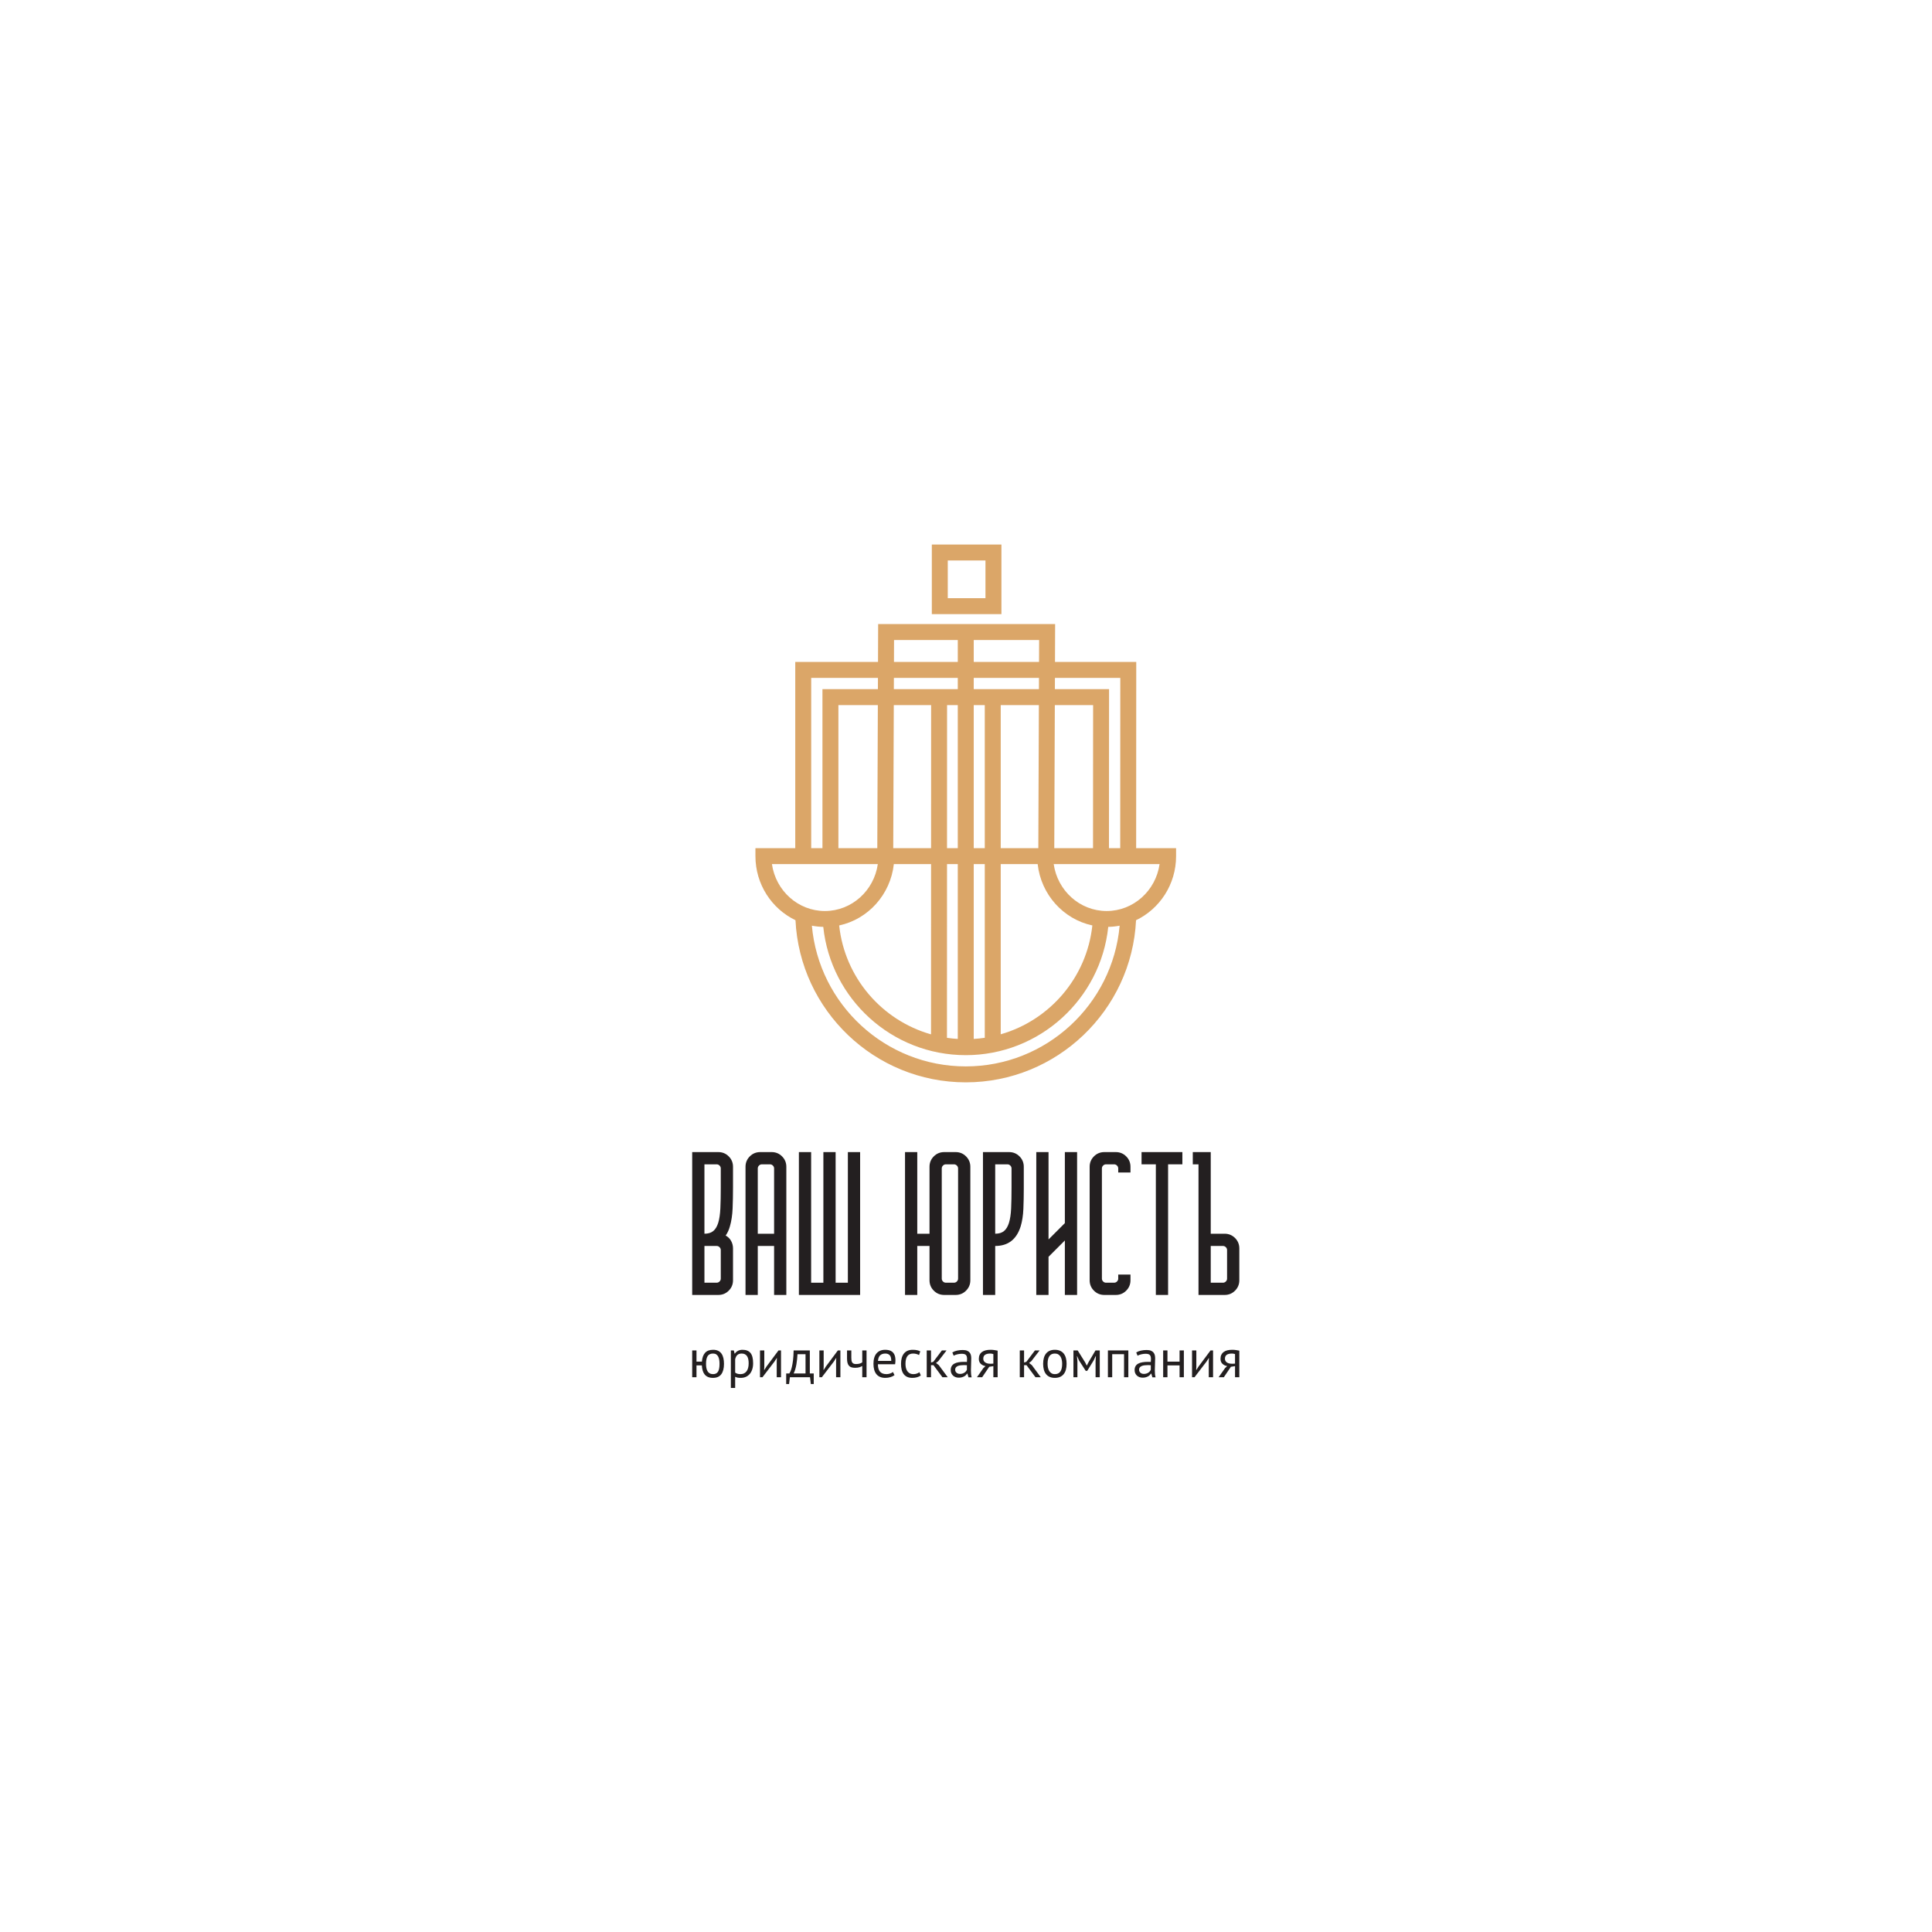 <?xml version="1.0" encoding="UTF-8"?>
<svg xmlns="http://www.w3.org/2000/svg"
     viewBox="0 0 755.907 755.907"
     version="1.1"
     xml:space="preserve">
  <g transform="matrix(1.333,0,0,-1.333,0,755.907)">
    <!-- тут добавляем недостающую "<" перед id="g12" -->
    <g transform="scale(0.1)" id="g12">
      <path
              id="path14"
              style="fill:#231f20;fill-opacity:1;fill-rule:nonzero;stroke:none"
              d="m 2072.29,1667.65 c 0,-4.09 0.31,-7.98 0.94,-11.66 0.65,-3.65 1.74,-6.88 3.32,-9.67 1.58,-2.78 3.72,-4.93 6.4,-6.51 2.69,-1.57 6.03,-2.38 10.03,-2.38 6.75,0 11.59,2.45 14.54,7.32 2.95,4.89 4.4,12.52 4.4,22.9 0,4.09 -0.27,7.98 -0.86,11.63 -0.57,3.68 -1.6,6.9 -3.06,9.69 -1.49,2.77 -3.43,4.96 -5.85,6.51 -2.42,1.58 -5.54,2.36 -9.33,2.36 -7.26,0 -12.5,-2.43 -15.72,-7.31 -3.2,-4.87 -4.81,-12.51 -4.81,-22.88 z m 20.44,-41.21 c -5.65,0 -10.51,0.85 -14.54,2.59 -4.04,1.73 -7.33,4.2 -9.92,7.4 -2.56,3.2 -4.5,7.06 -5.82,11.63 -1.31,4.57 -2.11,9.58 -2.42,15.02 h -15.73 v -34.77 h -12.59 v 78.68 h 12.59 v -32.9 h 15.89 c 0.82,11.23 3.9,19.84 9.19,25.81 5.3,5.96 13.18,8.96 23.67,8.96 5.78,0 10.67,-0.97 14.71,-2.91 4.06,-1.94 7.35,-4.73 9.91,-8.34 2.57,-3.61 4.43,-7.98 5.59,-13.05 1.14,-5.09 1.74,-10.72 1.74,-16.91 0,-13.32 -2.65,-23.52 -7.95,-30.61 -5.3,-7.08 -13.4,-10.6 -24.32,-10.6"
      />
        <path
                id="path16"
                style="fill:#231f20;fill:#231f20;fill-rule:nonzero;stroke:none"
                d="m 2176.99,1697.84 c -5.34,0 -9.57,-1.37 -12.65,-4.16 -3.09,-2.79 -5.27,-7 -6.52,-12.66 v -39.01 c 1.88,-1.49 4.03,-2.61 6.45,-3.38 2.4,-0.8 5.59,-1.2 9.6,-1.2 7.21,0 12.98,2.7 17.2,8.12 4.25,5.39 6.38,13.35 6.38,23.81 0,4.32 -0.37,8.21 -1.09,11.75 -0.73,3.49 -1.93,6.49 -3.55,8.96 -1.62,2.47 -3.73,4.37 -6.29,5.73 -2.57,1.38 -5.76,2.04 -9.53,2.04 z m -31.77,9.15 h 8.67 l 2.35,-9.45 h 0.63 c 2.42,3.66 5.52,6.47 9.36,8.41 3.82,1.94 8.2,2.91 13.15,2.91 10.46,0 18.28,-3.09 23.42,-9.29 5.14,-6.19 7.73,-16.29 7.73,-30.35 0,-6.6 -0.87,-12.57 -2.61,-17.87 -1.74,-5.27 -4.16,-9.76 -7.31,-13.44 -3.16,-3.68 -6.96,-6.51 -11.41,-8.49 -4.45,-2 -9.41,-2.98 -14.87,-2.98 -3.89,0 -6.96,0.23 -9.19,0.69 -2.27,0.48 -4.71,1.3 -7.32,2.44 v -32.7 h -12.6 v 110.12"
        />
        <path
                id="path18"
                style="fill:#231f20;fill-opacity:1;fill-rule:nonzero;stroke:none"
                d="m 2279.81,1674.87 0.49,9.76 h -0.49 l -6.44,-10.06 -35.4,-46.26 h -7.25 v 78.68 h 12.6 v -48 l -0.48,-9.28 h 0.64 l 6.12,9.76 35.41,47.52 h 7.4 v -78.68 h -12.6 v 46.56"
        />
        <path
                id="path20"
                style="fill:#231f20;fill-opacity:1;fill-rule:nonzero;stroke:none"
                d="m 2364.36,1639.33 v 56.64 h -23.61 c -0.2,-4.41 -0.57,-9.22 -1.1,-14.4 -0.52,-5.19 -1.23,-10.38 -2.12,-15.57 -0.9,-5.21 -2.01,-10.1 -3.39,-14.72 -1.35,-4.61 -2.92,-8.59 -4.71,-11.95 z m 24.07,-30.99 h -8.51 l -2.35,19.97 h -59.15 l -2.36,-19.97 h -8.49 v 30.99 h 9.28 c 0.84,1.14 1.94,3.22 3.31,6.22 1.34,2.97 2.69,7.18 4,12.57 1.32,5.42 2.46,12.14 3.47,20.15 0.98,8.03 1.6,17.58 1.8,28.72 h 47.52 v -67.66 h 11.48 v -30.99"
        />
        <path
                id="path22"
                style="fill:#231f20;fill-opacity:1;fill-rule:nonzero;stroke:none"
                d="m 2454.08,1674.87 0.48,9.76 h -0.48 l -6.44,-10.06 -35.4,-46.26 h -7.25 v 78.68 h 12.6 v -48 l -0.48,-9.28 h 0.63 l 6.16,9.76 35.37,47.52 h 7.41 v -78.68 h -12.6 v 46.56"
        />
        <path
                id="path24"
                style="fill:#231f20;fill-opacity:1;fill-rule:nonzero;stroke:none"
                d="m 2498.77,1706.99 v -21.42 c 0,-2.81 0.16,-5.37 0.48,-7.62 0.29,-2.25 0.94,-4.2 1.87,-5.82 0.94,-1.63 2.31,-2.88 4.09,-3.78 1.78,-0.89 4.14,-1.34 7.08,-1.34 4.71,0 8.6,0.55 11.64,1.58 3.03,1.05 5.35,2.21 6.92,3.47 v 34.93 h 12.6 v -78.68 h -12.6 v 33.03 c -1.69,-1.02 -4.16,-2.2 -7.47,-3.45 -3.29,-1.26 -7.84,-1.9 -13.59,-1.9 -3.89,0 -7.3,0.44 -10.25,1.28 -2.92,0.83 -5.39,2.31 -7.38,4.39 -1.98,2.1 -3.5,4.9 -4.47,8.34 -1.01,3.48 -1.52,7.82 -1.52,13.05 v 23.94 h 12.6"
        />
        <path
                id="path26"
                style="fill:#231f20;fill-opacity:1;fill-rule:nonzero;stroke:none"
                d="m 2598.53,1697.84 c -6.2,0 -11.16,-1.63 -14.89,-4.87 -3.72,-3.24 -5.93,-8.8 -6.67,-16.66 h 39.02 c 0,7.95 -1.54,13.56 -4.57,16.73 -3.04,3.2 -7.34,4.8 -12.89,4.8 z m 27.06,-63.24 c -3.16,-2.52 -7.11,-4.5 -11.89,-5.96 -4.77,-1.47 -9.82,-2.2 -15.17,-2.2 -5.99,0 -11.18,0.97 -15.59,2.91 -4.41,1.93 -8.03,4.71 -10.86,8.34 -2.83,3.61 -4.93,7.93 -6.28,12.96 -1.38,5.05 -2.06,10.69 -2.06,17 0,13.42 3,23.65 8.98,30.67 5.97,7.03 14.52,10.54 25.65,10.54 3.56,0 7.13,-0.39 10.69,-1.17 3.57,-0.77 6.77,-2.29 9.6,-4.5 2.81,-2.2 5.12,-5.31 6.93,-9.35 1.75,-4.04 2.67,-9.37 2.67,-15.98 0,-3.44 -0.32,-7.28 -0.97,-11.47 h -50.47 c 0,-4.62 0.46,-8.7 1.41,-12.28 0.94,-3.56 2.4,-6.58 4.39,-9.04 1.99,-2.47 4.6,-4.36 7.79,-5.67 3.2,-1.3 7.11,-1.97 11.73,-1.97 3.56,0 7.13,0.65 10.69,1.9 3.57,1.26 6.24,2.72 8.02,4.41 l 4.74,-9.14"
        />
        <path
                id="path28"
                style="fill:#231f20;fill-opacity:1;fill-rule:nonzero;stroke:none"
                d="m 2702.72,1633.51 c -3.15,-2.32 -6.88,-4.07 -11.18,-5.26 -4.29,-1.22 -8.8,-1.81 -13.52,-1.81 -6.09,0 -11.22,0.97 -15.41,2.91 -4.2,1.93 -7.63,4.71 -10.31,8.34 -2.67,3.61 -4.61,7.95 -5.83,13.05 -1.21,5.07 -1.8,10.72 -1.8,16.91 0,13.32 2.93,23.52 8.8,30.61 5.88,7.08 14.33,10.6 25.35,10.6 5.02,0 9.3,-0.39 12.81,-1.17 3.5,-0.77 6.68,-1.92 9.51,-3.38 l -3.61,-10.86 c -2.42,1.35 -5.1,2.42 -8.02,3.22 -2.95,0.78 -6.1,1.17 -9.44,1.17 -14.9,0 -22.36,-10.05 -22.36,-30.19 0,-4 0.4,-7.79 1.2,-11.41 0.78,-3.61 2.1,-6.8 3.93,-9.6 1.83,-2.76 4.25,-5 7.25,-6.69 2.97,-1.67 6.67,-2.52 11.08,-2.52 3.77,0 7.15,0.58 10.15,1.74 2.99,1.15 5.41,2.47 7.31,3.93 l 4.09,-9.59"
        />
        <path
                id="path30"
                style="fill:#231f20;fill-opacity:1;fill-rule:nonzero;stroke:none"
                d="m 2739.9,1663.71 h -7.24 v -35.4 h -12.57 v 78.68 h 12.57 v -35.57 l 6.76,2.22 25.19,33.35 h 13.67 l -24.36,-31.64 -6.63,-5.19 8.18,-6.28 26.28,-35.57 h -15.59 l -26.26,35.4"
        />
        <path
                id="path32"
                style="fill:#231f20;fill-opacity:1;fill-rule:nonzero;stroke:none"
                d="m 2817.59,1638.08 c 2.93,0 5.55,0.38 7.86,1.18 2.3,0.78 4.3,1.79 5.99,2.98 1.67,1.21 3.06,2.56 4.16,4.01 1.09,1.47 1.92,2.88 2.44,4.26 v 13.05 c -1.46,0.09 -2.97,0.18 -4.48,0.22 -1.53,0.05 -3.01,0.1 -4.5,0.1 -3.25,0 -6.42,-0.19 -9.51,-0.55 -3.09,-0.37 -5.83,-1.05 -8.18,-2.06 -2.36,-0.98 -4.25,-2.35 -5.67,-4.09 -1.41,-1.74 -2.13,-3.91 -2.13,-6.53 0,-3.66 1.33,-6.68 3.96,-9.04 2.61,-2.35 5.97,-3.53 10.06,-3.53 z m -22.34,63.08 c 3.99,2.4 8.63,4.19 13.93,5.34 5.27,1.17 10.81,1.74 16.59,1.74 5.46,0 9.83,-0.74 13.14,-2.22 3.29,-1.46 5.81,-3.38 7.55,-5.73 1.73,-2.36 2.88,-4.96 3.44,-7.8 0.6,-2.81 0.87,-5.64 0.87,-8.47 0,-6.31 -0.15,-12.44 -0.46,-18.4 -0.32,-6 -0.48,-11.66 -0.48,-17.01 0,-3.88 0.16,-7.54 0.48,-11.02 0.31,-3.45 0.87,-6.65 1.72,-9.57 h -9.28 l -3.29,11 h -0.8 c -0.94,-1.47 -2.11,-2.91 -3.52,-4.33 -1.44,-1.42 -3.13,-2.68 -5.12,-3.77 -1.99,-1.12 -4.32,-2.03 -6.92,-2.76 -2.63,-0.74 -5.63,-1.1 -8.97,-1.1 -3.36,0 -6.48,0.52 -9.36,1.58 -2.89,1.05 -5.38,2.53 -7.48,4.48 -2.1,1.94 -3.75,4.27 -4.96,6.99 -1.21,2.74 -1.8,5.83 -1.8,9.3 0,4.6 0.93,8.45 2.83,11.54 1.89,3.11 4.53,5.56 7.96,7.4 3.4,1.84 7.49,3.16 12.24,3.94 4.78,0.8 10.06,1.19 15.82,1.19 1.46,0 2.91,0 4.32,0 1.44,0 2.88,-0.12 4.34,-0.32 0.32,3.15 0.46,5.96 0.46,8.5 0,5.76 -1.15,9.81 -3.45,12.11 -2.31,2.29 -6.5,3.45 -12.6,3.45 -1.78,0 -3.67,-0.14 -5.73,-0.41 -2.03,-0.25 -4.14,-0.64 -6.29,-1.11 -2.15,-0.51 -4.2,-1.08 -6.14,-1.79 -1.95,-0.71 -3.64,-1.49 -5.1,-2.35 l -3.94,9.6"
        />
        <path
                id="path34"
                style="fill:#231f20;fill-opacity:1;fill-rule:nonzero;stroke:none"
                d="m 2915.65,1696.26 c -1.36,0.55 -2.9,0.94 -4.57,1.19 -1.67,0.28 -3.15,0.39 -4.41,0.39 -6.72,0 -11.82,-1.19 -15.33,-3.61 -3.5,-2.4 -5.26,-6.24 -5.26,-11.47 0,-4.74 1.85,-8.37 5.58,-10.95 3.72,-2.56 8.64,-3.84 14.72,-3.84 0.08,0 0.25,0 0.46,0 0.2,0 0.63,0 1.26,0 0.63,0 1.52,0.02 2.69,0.07 1.14,0.04 2.76,0.14 4.86,0.24 z m 0,-35.38 -12.11,-1.89 -20.78,-30.68 h -15.26 l 18.88,26.91 6.31,5.83 c -5.46,0.82 -10.1,3.04 -13.94,6.6 -3.82,3.56 -5.74,8.39 -5.74,14.46 0,4.74 0.82,8.76 2.45,12.12 1.62,3.36 3.94,6.14 7.01,8.34 3.02,2.22 6.65,3.79 10.83,4.8 4.21,0.98 8.92,1.49 14.17,1.49 3.89,0 7.5,-0.25 10.86,-0.78 3.36,-0.53 6.65,-1.09 9.89,-1.74 v -78.03 h -12.57 v 32.57"
        />
        <path
                id="path36"
                style="fill:#231f20;fill-opacity:1;fill-rule:nonzero;stroke:none"
                d="m 3013.02,1663.71 h -7.23 v -35.4 h -12.59 v 78.68 h 12.59 v -35.57 l 6.75,2.22 25.18,33.35 h 13.7 l -24.39,-31.64 -6.61,-5.19 8.16,-6.28 26.28,-35.57 h -15.56 l -26.28,35.4"
        />
        <path
                id="path38"
                style="fill:#231f20;fill-opacity:1;fill-rule:nonzero;stroke:none"
                d="m 3074.81,1667.65 c 0,-4 0.4,-7.81 1.18,-11.49 0.79,-3.67 2.03,-6.86 3.7,-9.58 1.66,-2.75 3.87,-4.94 6.6,-6.63 2.71,-1.67 6.03,-2.52 9.92,-2.52 14.26,-0.08 21.39,9.97 21.39,30.22 0,4.09 -0.39,7.98 -1.16,11.63 -0.81,3.68 -2.04,6.89 -3.71,9.6 -1.69,2.74 -3.88,4.91 -6.61,6.53 -2.73,1.63 -6.05,2.43 -9.91,2.43 -14.27,0.11 -21.4,-9.97 -21.4,-30.19 z m -13.04,0 c 0,13.32 2.95,23.52 8.86,30.61 5.92,7.08 14.47,10.6 25.58,10.6 5.87,0 10.99,-0.97 15.33,-2.91 4.35,-1.94 7.95,-4.73 10.79,-8.34 2.82,-3.61 4.92,-7.98 6.28,-13.05 1.38,-5.09 2.04,-10.72 2.04,-16.91 0,-13.32 -2.94,-23.52 -8.87,-30.61 -5.94,-7.08 -14.47,-10.6 -25.57,-10.6 -5.88,0 -11,0.97 -15.34,2.91 -4.37,1.93 -7.95,4.71 -10.78,8.34 -2.83,3.61 -4.94,7.95 -6.29,13.05 -1.37,5.07 -2.03,10.72 -2.03,16.91"
        />
        <path
                id="path40"
                style="fill:#231f20;fill-opacity:1;fill-rule:nonzero;stroke:none"
                d="m 3215.71,1675.03 0.96,14.94 h -0.8 l -5.66,-12.11 -19.04,-30.83 h -4.41 l -19.82,30.83 -5.18,12.11 h -0.65 l 1.28,-14.78 v -46.88 h -11.65 v 78.68 h 12.43 l 22.04,-35.25 4.55,-9.12 h 0.31 l 4.71,9.44 20.61,34.93 h 12.6 v -78.68 h -12.28 v 46.72"
        />
        <path
                id="path42"
                style="fill:#231f20;fill-opacity:1;fill-rule:nonzero;stroke:none"
                d="m 3299.25,1695.97 h -34.77 v -67.66 h -12.59 v 78.68 h 59.96 v -78.68 h -12.6 v 67.66"
        />
        <path
                id="path44"
                style="fill:#231f20;fill-opacity:1;fill-rule:nonzero;stroke:none"
                d="m 3357.32,1638.08 c 2.95,0 5.55,0.38 7.87,1.18 2.3,0.78 4.31,1.79 5.98,2.98 1.67,1.21 3.07,2.56 4.18,4.01 1.11,1.47 1.91,2.88 2.42,4.26 v 13.05 c -1.45,0.09 -2.95,0.18 -4.47,0.22 -1.53,0.05 -3.02,0.1 -4.48,0.1 -3.27,0 -6.43,-0.19 -9.53,-0.55 -3.09,-0.37 -5.83,-1.05 -8.17,-2.06 -2.37,-0.98 -4.24,-2.35 -5.68,-4.09 -1.4,-1.74 -2.11,-3.91 -2.11,-6.53 0,-3.66 1.31,-6.68 3.94,-9.04 2.6,-2.35 5.96,-3.53 10.05,-3.53 z m -22.33,63.08 c 3.97,2.4 8.62,4.19 13.93,5.34 5.29,1.17 10.83,1.74 16.59,1.74 5.46,0 9.84,-0.74 13.13,-2.22 3.29,-1.46 5.83,-3.38 7.55,-5.73 1.73,-2.36 2.9,-4.96 3.47,-7.8 0.57,-2.81 0.87,-5.64 0.87,-8.47 0,-6.31 -0.16,-12.44 -0.48,-18.4 -0.32,-6 -0.48,-11.66 -0.48,-17.01 0,-3.88 0.16,-7.54 0.48,-11.02 0.32,-3.45 0.89,-6.65 1.74,-9.57 h -9.31 l -3.29,11 h -0.77 c -0.94,-1.47 -2.13,-2.91 -3.55,-4.33 -1.41,-1.42 -3.13,-2.68 -5.11,-3.77 -2,-1.12 -4.3,-2.03 -6.93,-2.76 -2.62,-0.74 -5.6,-1.1 -8.96,-1.1 -3.36,0 -6.49,0.52 -9.37,1.58 -2.88,1.05 -5.37,2.53 -7.48,4.48 -2.1,1.94 -3.74,4.27 -4.95,6.99 -1.19,2.74 -1.79,5.83 -1.79,9.3 0,4.6 0.94,8.45 2.82,11.54 1.89,3.11 4.52,5.56 7.94,7.4 3.41,1.84 7.5,3.16 12.28,3.94 4.76,0.8 10.04,1.19 15.79,1.19 1.49,0 2.93,0 4.35,0 1.41,0 2.86,-0.12 4.31,-0.32 0.33,3.15 0.48,5.96 0.48,8.5 0,5.76 -1.16,9.81 -3.45,12.11 -2.3,2.29 -6.51,3.45 -12.58,3.45 -1.79,0 -3.71,-0.14 -5.75,-0.41 -2.05,-0.25 -4.16,-0.64 -6.3,-1.11 -2.15,-0.51 -4.18,-1.08 -6.13,-1.79 -1.94,-0.71 -3.65,-1.49 -5.11,-2.35 l -3.94,9.6"
        />
        <path
                id="path46"
                style="fill:#231f20;fill-opacity:1;fill-rule:nonzero;stroke:none"
                d="m 3462.23,1663.08 h -35.57 v -34.77 h -12.59 v 78.68 h 12.59 v -32.9 h 35.57 v 32.9 h 12.56 v -78.68 h -12.56 v 34.77"
        />
        <path
                id="path48"
                style="fill:#231f20;fill-opacity:1;fill-rule:nonzero;stroke:none"
                d="m 3547.93,1674.87 0.46,9.76 h -0.46 l -6.45,-10.06 -35.4,-46.26 h -7.24 v 78.68 h 12.59 v -48 l -0.48,-9.28 h 0.64 l 6.12,9.76 35.41,47.52 h 7.4 v -78.68 h -12.59 v 46.56"
        />
        <path
                id="path50"
                style="fill:#231f20;fill-opacity:1;fill-rule:nonzero;stroke:none"
                d="m 3624.99,1696.26 c -1.35,0.55 -2.87,0.94 -4.54,1.19 -1.69,0.28 -3.16,0.39 -4.41,0.39 -6.72,0 -11.82,-1.19 -15.34,-3.61 -3.52,-2.4 -5.28,-6.24 -5.28,-11.47 0,-4.74 1.87,-8.37 5.58,-10.95 3.73,-2.56 8.64,-3.84 14.71,-3.84 0.12,0 0.26,0 0.48,0 0.21,0 0.63,0 1.26,0 0.62,0 1.51,0.02 2.68,0.07 1.14,0.04 2.79,0.14 4.86,0.24 z m 0,-35.38 -12.11,-1.89 -20.75,-30.68 h -15.26 l 18.87,26.91 6.28,5.83 c -5.43,0.82 -10.08,3.04 -13.91,6.6 -3.82,3.56 -5.74,8.39 -5.74,14.46 0,4.74 0.82,8.76 2.42,12.12 1.65,3.36 3.98,6.14 7.02,8.34 3.04,2.22 6.65,3.79 10.86,4.8 4.18,0.98 8.91,1.49 14.15,1.49 3.87,0 7.49,-0.25 10.85,-0.78 3.36,-0.53 6.68,-1.09 9.92,-1.74 v -78.03 h -12.6 v 32.57"
        />
        <path
                id="path52"
                style="fill:#231f20;fill-opacity:1;fill-rule:nonzero;stroke:none"
                d="m 2103.58,1905.77 c 3.21,0 5.99,1.22 8.39,3.61 2.41,2.38 3.62,5.19 3.62,8.37 v 83.87 c 0,3.21 -1.21,5.99 -3.62,8.39 -2.4,2.41 -5.18,3.59 -8.39,3.59 h -35.94 v -107.83 z m 12.01,279.76 v 55.72 c 0,3.18 -1.21,5.99 -3.62,8.39 -2.4,2.37 -5.18,3.59 -8.39,3.59 h -35.94 v -203.68 c 10.79,0 19.38,2.58 25.78,7.8 6.37,5.18 11.27,13.27 14.67,24.24 3.38,10.99 5.48,25.07 6.29,42.24 0.8,17.18 1.21,37.76 1.21,61.7 z m -83.88,103.62 h 76.68 c 11.97,0 22.17,-4.18 30.56,-12.56 8.38,-8.39 12.56,-18.58 12.56,-30.56 v -60.5 c 0,-21.57 -0.41,-42.14 -1.19,-61.7 -0.82,-19.57 -3.41,-36.93 -7.79,-52.11 -2.81,-10.4 -6.99,-19.59 -12.59,-27.57 6.79,-3.58 12.09,-8.77 15.88,-15.56 3.8,-6.81 5.69,-14.19 5.69,-22.17 v -93.45 c 0,-11.97 -4.18,-22.17 -12.56,-30.55 -8.39,-8.39 -18.59,-12.57 -30.56,-12.57 h -76.68 v 419.3"
        />
        <path
                id="path54"
                style="fill:#231f20;fill-opacity:1;fill-rule:nonzero;stroke:none"
                d="m 2272.09,2049.55 v 191.7 c 0,3.18 -1.18,5.99 -3.58,8.39 -2.41,2.37 -5.19,3.59 -8.39,3.59 h -23.98 c -3.2,0 -5.98,-1.22 -8.39,-3.59 -2.37,-2.4 -3.58,-5.21 -3.58,-8.39 v -191.7 z m -83.88,196.48 c 0,11.98 4.21,22.17 12.6,30.56 8.39,8.38 18.56,12.56 30.56,12.56 h 33.54 c 11.98,0 22.15,-4.18 30.54,-12.56 8.39,-8.39 12.57,-18.58 12.57,-30.56 v -376.18 h -35.93 v 143.75 h -47.92 v -143.75 h -35.96 v 376.18"
        />
        <path
                id="path56"
                style="fill:#231f20;fill-opacity:1;fill-rule:nonzero;stroke:none"
                d="m 2344.88,1869.85 v 419.3 h 35.93 v -383.38 h 35.96 v 383.38 h 35.92 v -383.38 h 35.95 v 383.38 h 35.95 v -419.3 h -179.71"
        />
        <path
                id="path58"
                style="fill:#231f20;fill-opacity:1;fill-rule:nonzero;stroke:none"
                d="m 2764.2,2241.25 v -323.5 c 0,-3.18 1.21,-5.99 3.58,-8.37 2.41,-2.39 5.2,-3.61 8.39,-3.61 h 23.98 c 3.18,0 5.98,1.22 8.39,3.61 2.4,2.38 3.59,5.19 3.59,8.37 v 323.5 c 0,3.18 -1.19,5.99 -3.59,8.39 -2.41,2.37 -5.21,3.59 -8.39,3.59 h -23.98 c -3.19,0 -5.98,-1.22 -8.39,-3.59 -2.37,-2.4 -3.58,-5.21 -3.58,-8.39 z m -71.88,47.9 v -239.6 h 35.95 v 196.48 c 0,11.98 4.18,22.17 12.57,30.56 8.39,8.38 18.58,12.56 30.56,12.56 h 33.55 c 11.95,0 22.17,-4.18 30.53,-12.56 8.39,-8.39 12.6,-18.58 12.6,-30.56 v -333.06 c 0,-11.97 -4.21,-22.17 -12.6,-30.55 -8.36,-8.39 -18.58,-12.57 -30.53,-12.57 h -33.55 c -11.98,0 -22.17,4.18 -30.56,12.57 -8.39,8.38 -12.57,18.58 -12.57,30.55 v 100.63 h -35.95 v -143.75 h -35.95 v 419.3 h 35.95"
        />
        <path
                id="path60"
                style="fill:#231f20;fill-opacity:1;fill-rule:nonzero;stroke:none"
                d="m 2968.99,2185.53 v 55.72 c 0,3.18 -1.18,5.99 -3.58,8.39 -2.4,2.37 -5.19,3.59 -8.39,3.59 h -35.95 v -203.68 c 10.8,0 19.36,2.58 25.76,7.8 6.37,5.18 11.27,13.27 14.67,24.24 3.41,10.99 5.51,25.07 6.31,42.24 0.8,17.18 1.18,37.76 1.18,61.7 z m -7.16,103.62 c 11.97,0 22.16,-4.18 30.55,-12.56 8.36,-8.39 12.57,-18.58 12.57,-30.56 v -64.08 c 0,-20.78 -0.41,-40.64 -1.19,-59.61 -0.82,-18.97 -3.41,-35.86 -7.79,-50.62 -11.98,-38.76 -36.96,-58.12 -74.9,-58.12 v -143.75 h -35.94 v 419.3 h 76.7"
        />
        <path
                id="path62"
                style="fill:#231f20;fill-opacity:1;fill-rule:nonzero;stroke:none"
                d="m 3041.65,2289.15 h 35.96 v -256.37 l 47.92,47.92 v 208.45 h 35.93 v -419.3 h -35.93 v 159.93 l -47.92,-47.92 v -112.01 h -35.96 v 419.3"
        />
        <path
                id="path64"
                style="fill:#231f20;fill-opacity:1;fill-rule:nonzero;stroke:none"
                d="m 3198.3,1912.97 v 333.06 c 0,11.98 4.2,22.17 12.57,30.56 8.41,8.38 18.58,12.56 30.58,12.56 h 33.53 c 11.99,0 22.17,-4.18 30.56,-12.56 8.38,-8.39 12.57,-18.58 12.57,-30.56 v -16.78 h -35.93 v 12 c 0,3.18 -1.21,5.99 -3.62,8.39 -2.37,2.37 -5.18,3.59 -8.38,3.59 h -23.96 c -3.19,0 -5.99,-1.22 -8.38,-3.59 -2.4,-2.4 -3.59,-5.21 -3.59,-8.39 v -323.5 c 0,-3.18 1.19,-5.99 3.59,-8.37 2.39,-2.39 5.19,-3.61 8.38,-3.61 h 23.96 c 3.2,0 6.01,1.22 8.38,3.61 2.41,2.38 3.62,5.19 3.62,8.37 v 12 h 35.93 v -16.78 c 0,-11.97 -4.19,-22.17 -12.57,-30.55 -8.39,-8.39 -18.57,-12.57 -30.56,-12.57 h -33.53 c -12,0 -22.17,4.18 -30.58,12.57 -8.37,8.38 -12.57,18.58 -12.57,30.55"
        />
        <path
                id="path66"
                style="fill:#231f20;fill-opacity:1;fill-rule:nonzero;stroke:none"
                d="m 3350.64,2253.23 v 35.92 h 119.81 v -35.92 h -41.93 v -383.38 h -35.95 v 383.38 h -41.93"
        />
        <path
                id="path68"
                style="fill:#231f20;fill-opacity:1;fill-rule:nonzero;stroke:none"
                d="m 3589.66,1905.77 c 3.18,0 5.99,1.22 8.39,3.61 2.4,2.38 3.59,5.19 3.59,8.37 v 83.87 c 0,3.21 -1.19,5.99 -3.59,8.39 -2.4,2.41 -5.21,3.59 -8.39,3.59 h -35.95 v -107.83 z m -35.95,383.38 v -239.6 h 40.75 c 11.98,0 22.15,-4.21 30.56,-12.57 8.36,-8.39 12.57,-18.58 12.57,-30.56 v -93.45 c 0,-11.97 -4.21,-22.17 -12.57,-30.55 -8.41,-8.39 -18.58,-12.57 -30.56,-12.57 h -76.68 v 383.38 h -16.77 v 35.92 h 52.7"
        />
        <path
                id="path70"
                style="fill:#dba668;fill-opacity:1;fill-rule:nonzero;stroke:none"
                d="m 3248.16,2996.74 c -78.81,0 -144.29,59.91 -155.36,137.68 h 15.54 295.2 c -11.09,-77.77 -76.55,-137.68 -155.38,-137.68 z m -413.5,-456.06 c -236.46,0 -431.06,181.87 -451.67,413.03 10.85,-2.1 22.03,-3.26 33.43,-3.52 22.11,-211.28 201.21,-376.52 418.24,-376.52 217.03,0 396.11,165.24 418.24,376.52 11.38,0.26 22.56,1.42 33.41,3.52 -20.62,-231.16 -215.22,-413.03 -451.65,-413.03 z m -568.9,593.74 h 310.75 c -11.08,-77.77 -76.53,-137.68 -155.36,-137.68 -78.85,0 -144.3,59.91 -155.39,137.68 z m 115.26,546.56 h 195.9 l -0.13,-33 h -162.77 v -466.76 h -33 z m 243.13,111.2 h 187.11 v -64.39 h -187.34 z m 425.6,-64.39 h -191.68 v 64.39 H 3050 Z m 44.72,-546.57 1.6,419.95 h 112.38 l -0.26,-419.95 h -99.85 z m -157.19,-46.8 h 108.44 c 9.88,-89.39 75.47,-161.78 160.49,-180 -16.3,-152.8 -124.93,-278.33 -268.93,-319.51 z m -79.21,0 h 32.4 v -509.78 c -10.65,-1.6 -21.49,-2.67 -32.4,-3.36 z m -78.4,0 h 31.59 v -513.14 c -10.7,0.67 -21.31,1.71 -31.75,3.26 z m -46.81,0 -0.15,-499.7 c -144.33,40.98 -253.31,166.65 -269.59,319.7 84.99,18.21 150.58,90.61 160.45,180 z m -157.87,46.8 h -114.16 v 419.95 h 115.78 z m 158.01,419.95 -0.14,-419.95 h -111.07 l 1.63,419.95 z m 78.26,46.81 h -187.67 l 0.14,33 h 187.53 z m 46.81,0 v 33 h 191.51 l -0.14,-33 z m 32.4,-466.76 h -32.4 v 419.95 h 32.4 z m -79.21,419.95 v -419.95 h -31.59 l 0.13,419.95 z m 233.07,-419.95 h -107.05 v 419.95 h 111.99 l -1.6,-419.95 z m 243.92,499.76 -0.22,-499.76 H 3255 l 0.27,466.76 h -159.02 l 0.14,33 z m 46.56,-499.76 0.28,546.57 h -238.52 l 0.41,111.2 h -519.46 l -0.41,-111.2 h -242.9 v -546.57 h -116.9 v -23.4 c 0,-83.14 48.23,-154.83 117.54,-188.06 12.83,-264.58 232.09,-475.89 499.81,-475.89 267.69,0 486.96,211.31 499.8,475.88 69.3,33.23 117.52,104.92 117.52,188.07 v 23.4 h -117.17"
        />
        <path
                id="path72"
                style="fill:#dba668;fill-opacity:1;fill-rule:nonzero;stroke:none"
                d="m 2892.5,3914.95 h -110.65 v 110.68 h 110.65 z m 46.81,157.48 h -204.27 v -204.28 h 204.27 v 204.28"
        />
    </g>
  </g>
</svg>
